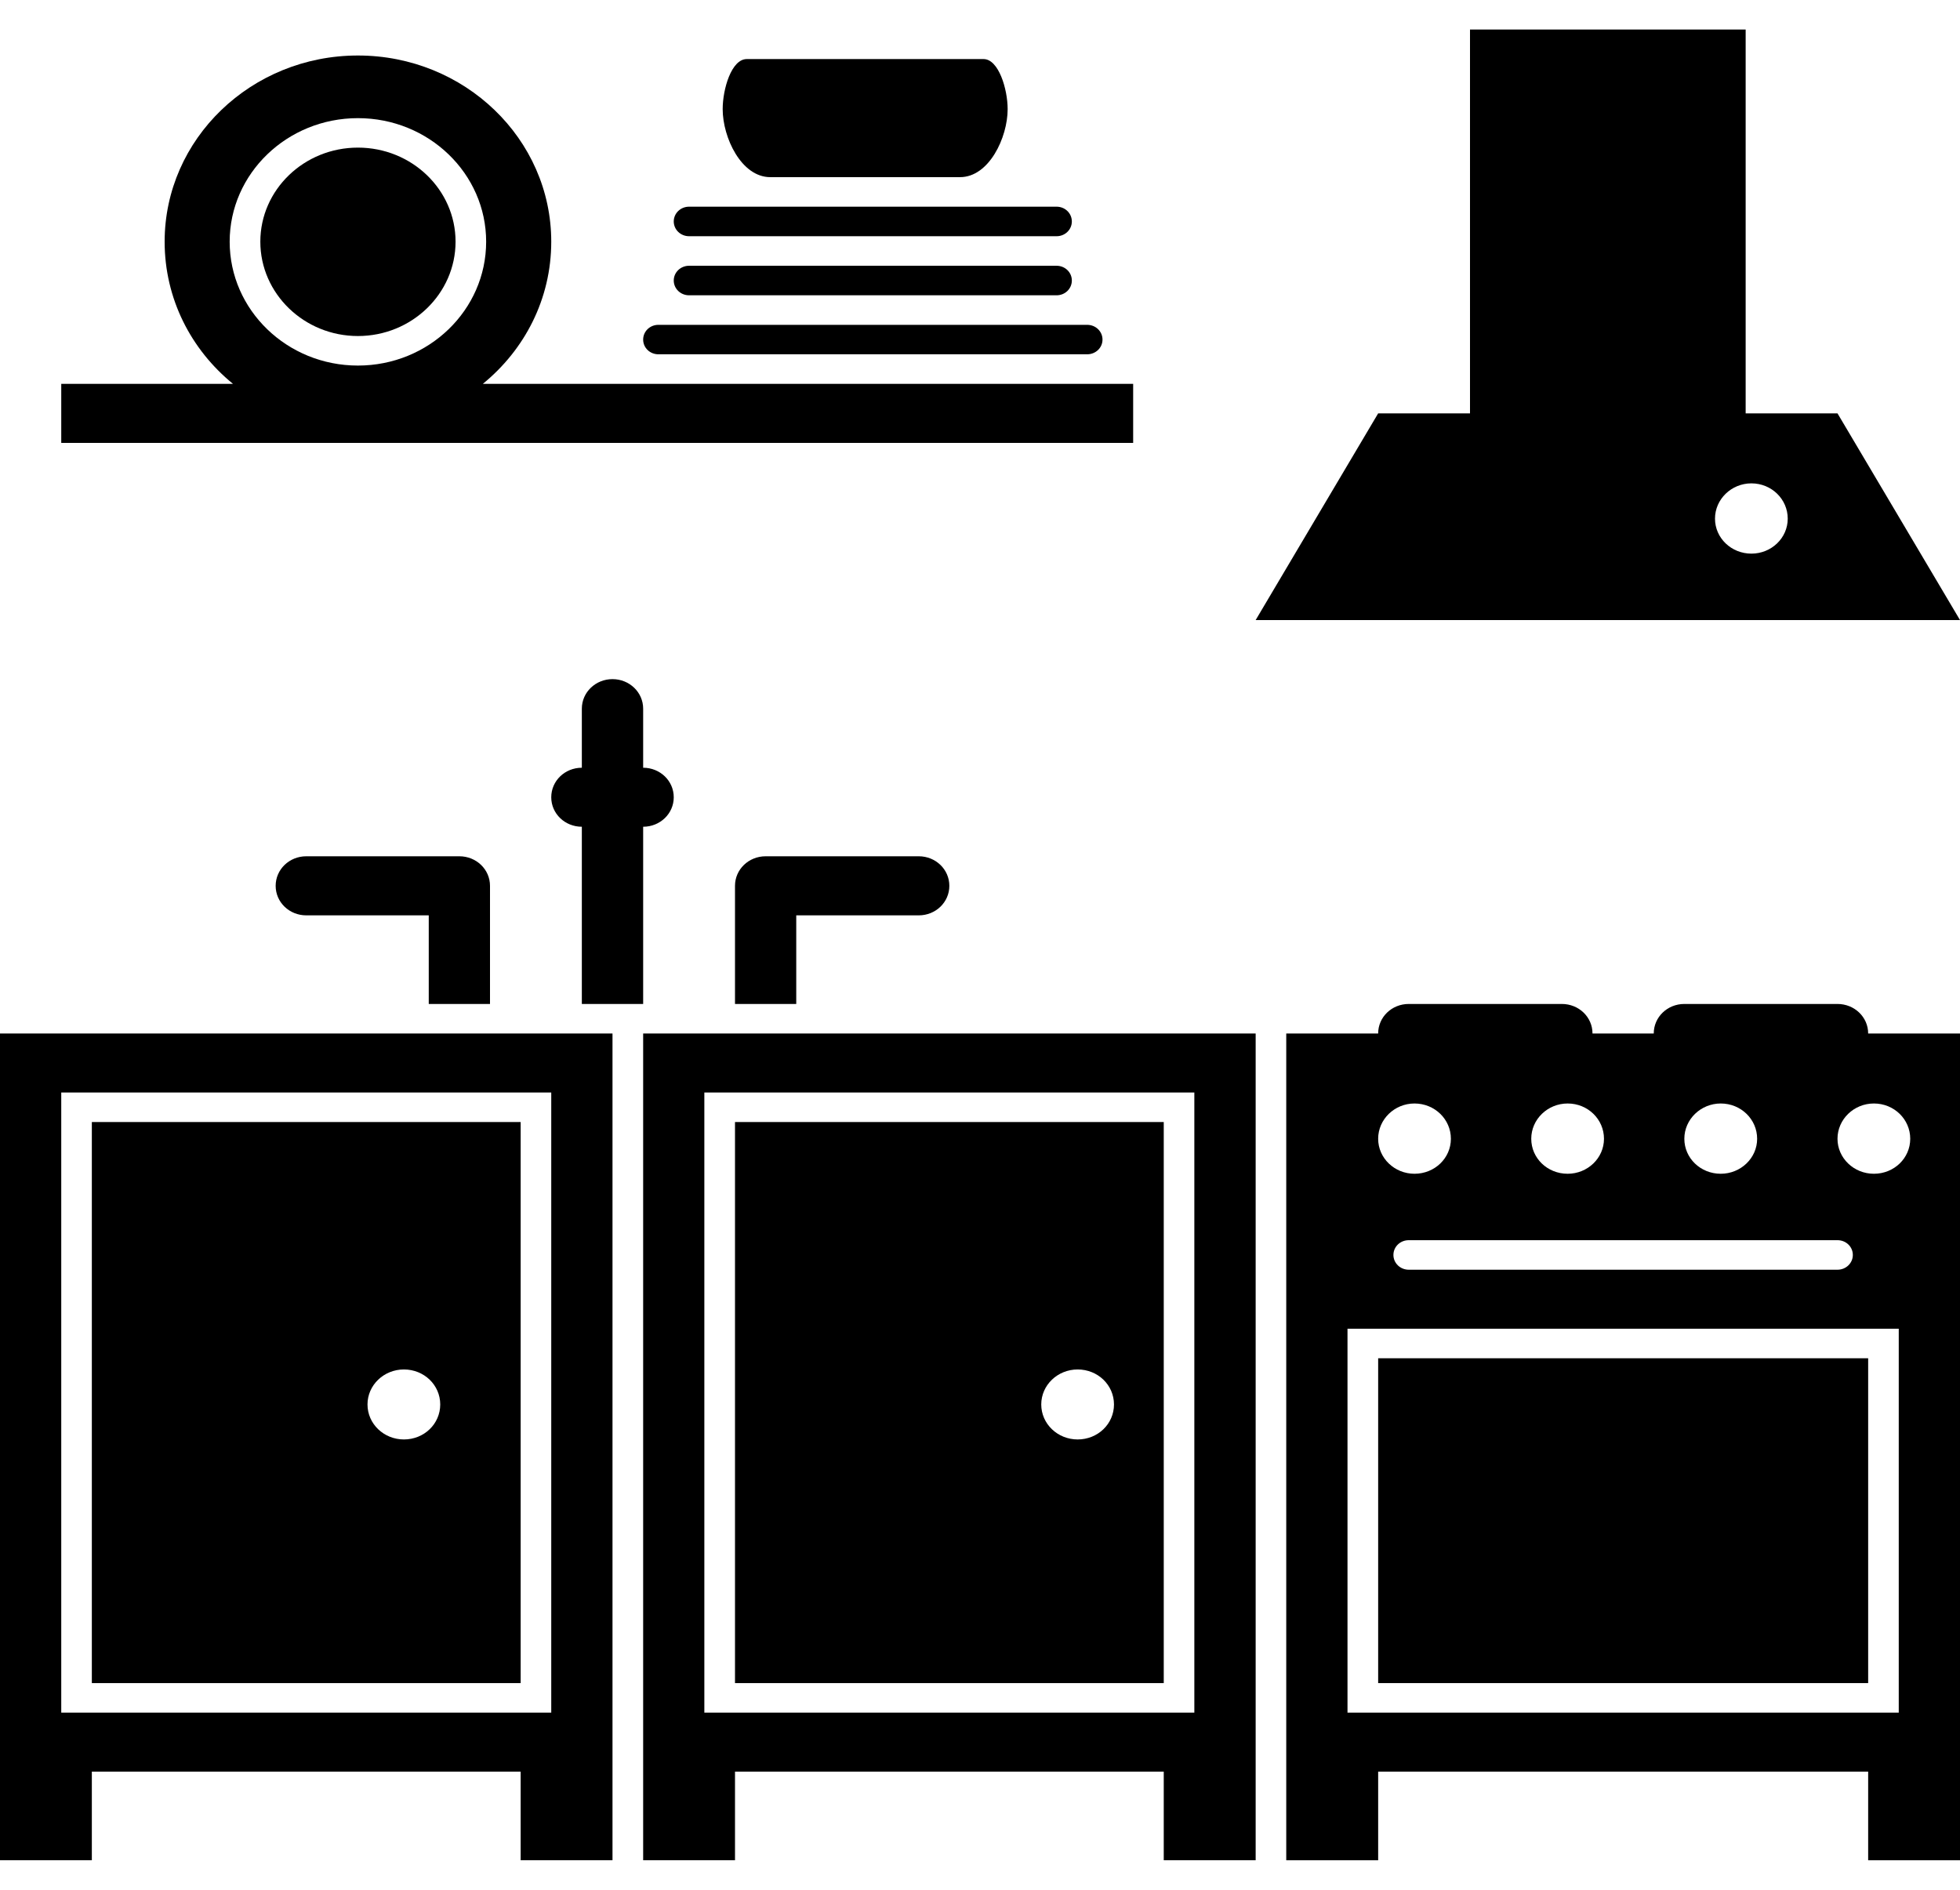 <?xml version="1.0" encoding="UTF-8"?>
<svg xmlns="http://www.w3.org/2000/svg" xmlns:xlink="http://www.w3.org/1999/xlink" width="28pt" height="27pt" viewBox="0 0 28 27" version="1.1">
<g id="surface1">
<path style=" stroke:none;fill-rule:nonzero;fill:rgb(0%,0%,0%);fill-opacity:1;" d="M 1.312 24.047 L 7.438 24.047 L 7.438 16.031 L 1.312 16.031 Z M 5.77 19.566 C 6.059 19.566 6.289 19.789 6.289 20.066 C 6.289 20.344 6.059 20.566 5.77 20.566 C 5.484 20.566 5.25 20.344 5.25 20.066 C 5.25 19.789 5.484 19.566 5.77 19.566 Z M 5.77 19.566 "/>
<path style=" stroke:none;fill-rule:nonzero;fill:rgb(0%,0%,0%);fill-opacity:1;" d="M 8.75 26.578 L 8.75 14.766 L 0 14.766 L 0 26.578 L 1.312 26.578 L 1.312 25.312 L 7.438 25.312 L 7.438 26.578 Z M 1.312 24.469 L 0.875 24.469 L 0.875 15.609 L 7.875 15.609 L 7.875 24.469 Z M 1.312 24.469 "/>
<path style=" stroke:none;fill-rule:nonzero;fill:rgb(0%,0%,0%);fill-opacity:1;" d="M 10.5 24.047 L 16.625 24.047 L 16.625 16.031 L 10.5 16.031 Z M 15.395 19.566 C 15.684 19.566 15.914 19.789 15.914 20.066 C 15.914 20.344 15.684 20.566 15.395 20.566 C 15.109 20.566 14.875 20.344 14.875 20.066 C 14.875 19.789 15.109 19.566 15.395 19.566 Z M 15.395 19.566 "/>
<path style=" stroke:none;fill-rule:nonzero;fill:rgb(0%,0%,0%);fill-opacity:1;" d="M 17.938 26.578 L 17.938 14.766 L 9.188 14.766 L 9.188 26.578 L 10.5 26.578 L 10.5 25.312 L 16.625 25.312 L 16.625 26.578 Z M 10.5 24.469 L 10.062 24.469 L 10.062 15.609 L 17.062 15.609 L 17.062 24.469 Z M 10.5 24.469 "/>
<path style=" stroke:none;fill-rule:nonzero;fill:rgb(0%,0%,0%);fill-opacity:1;" d="M 19.688 19.406 L 26.688 19.406 L 26.688 24.047 L 19.688 24.047 Z M 19.688 19.406 "/>
<path style=" stroke:none;fill-rule:nonzero;fill:rgb(0%,0%,0%);fill-opacity:1;" d="M 26.25 14.344 L 24.062 14.344 C 23.82 14.344 23.625 14.531 23.625 14.766 L 22.75 14.766 C 22.75 14.531 22.555 14.344 22.312 14.344 L 20.125 14.344 C 19.883 14.344 19.688 14.531 19.688 14.766 L 18.375 14.766 L 18.375 26.578 L 19.688 26.578 L 19.688 25.312 L 26.688 25.312 L 26.688 26.578 L 28 26.578 L 28 14.766 L 26.688 14.766 C 26.688 14.531 26.492 14.344 26.25 14.344 Z M 25.102 16.27 C 25.102 16.547 24.867 16.77 24.582 16.77 C 24.293 16.77 24.062 16.547 24.062 16.27 C 24.062 15.992 24.297 15.766 24.582 15.766 C 24.871 15.766 25.102 15.992 25.102 16.27 Z M 26.25 17.719 C 26.371 17.719 26.469 17.812 26.469 17.93 C 26.469 18.047 26.371 18.141 26.25 18.141 L 20.125 18.141 C 20.004 18.141 19.906 18.047 19.906 17.93 C 19.906 17.812 20.004 17.719 20.125 17.719 Z M 22.914 16.27 C 22.914 16.547 22.68 16.77 22.395 16.77 C 22.105 16.77 21.875 16.547 21.875 16.27 C 21.875 15.992 22.109 15.766 22.395 15.766 C 22.684 15.766 22.914 15.992 22.914 16.27 Z M 20.207 15.766 C 20.496 15.766 20.727 15.992 20.727 16.27 C 20.727 16.547 20.496 16.77 20.207 16.77 C 19.922 16.77 19.688 16.547 19.688 16.27 C 19.688 15.992 19.922 15.766 20.207 15.766 Z M 27.125 24.469 L 19.25 24.469 L 19.25 18.984 L 27.125 18.984 Z M 26.77 15.766 C 27.059 15.766 27.289 15.992 27.289 16.27 C 27.289 16.547 27.059 16.77 26.77 16.77 C 26.484 16.77 26.25 16.547 26.25 16.27 C 26.25 15.992 26.484 15.766 26.77 15.766 Z M 26.77 15.766 "/>
<path style=" stroke:none;fill-rule:nonzero;fill:rgb(0%,0%,0%);fill-opacity:1;" d="M 24.938 5.906 L 24.938 0.422 L 21 0.422 L 21 5.906 L 19.688 5.906 L 17.938 8.859 L 28 8.859 L 26.25 5.906 Z M 25.02 7.91 C 24.734 7.91 24.5 7.688 24.5 7.41 C 24.5 7.133 24.734 6.906 25.02 6.906 C 25.309 6.906 25.539 7.133 25.539 7.41 C 25.539 7.688 25.305 7.91 25.02 7.91 Z M 25.02 7.91 "/>
<path style=" stroke:none;fill-rule:nonzero;fill:rgb(0%,0%,0%);fill-opacity:1;" d="M 11.375 13.078 L 13.125 13.078 C 13.367 13.078 13.562 12.891 13.562 12.656 C 13.562 12.422 13.367 12.234 13.125 12.234 L 10.938 12.234 C 10.695 12.234 10.5 12.422 10.5 12.656 L 10.5 14.344 L 11.375 14.344 Z M 11.375 13.078 "/>
<path style=" stroke:none;fill-rule:nonzero;fill:rgb(0%,0%,0%);fill-opacity:1;" d="M 7 14.344 L 7 12.656 C 7 12.422 6.805 12.234 6.562 12.234 L 4.375 12.234 C 4.133 12.234 3.938 12.422 3.938 12.656 C 3.938 12.891 4.133 13.078 4.375 13.078 L 6.125 13.078 L 6.125 14.344 Z M 7 14.344 "/>
<path style=" stroke:none;fill-rule:nonzero;fill:rgb(0%,0%,0%);fill-opacity:1;" d="M 9.188 14.344 L 9.188 11.812 C 9.43 11.812 9.625 11.625 9.625 11.391 C 9.625 11.156 9.43 10.969 9.188 10.969 L 9.188 10.125 C 9.188 9.891 8.992 9.703 8.75 9.703 C 8.508 9.703 8.312 9.891 8.312 10.125 L 8.312 10.969 C 8.07 10.969 7.875 11.156 7.875 11.391 C 7.875 11.625 8.07 11.812 8.312 11.812 L 8.312 14.344 Z M 9.188 14.344 "/>
<path style=" stroke:none;fill-rule:nonzero;fill:rgb(0%,0%,0%);fill-opacity:1;" d="M 16.188 5.484 L 6.898 5.484 C 7.496 4.996 7.875 4.27 7.875 3.453 C 7.875 1.984 6.637 0.793 5.113 0.793 C 3.59 0.793 2.352 1.984 2.352 3.453 C 2.352 4.27 2.73 4.996 3.328 5.484 L 0.875 5.484 L 0.875 6.328 L 16.188 6.328 Z M 3.281 3.453 C 3.281 2.48 4.102 1.688 5.113 1.688 C 6.125 1.688 6.945 2.48 6.945 3.453 C 6.945 4.43 6.125 5.223 5.113 5.223 C 4.102 5.223 3.281 4.43 3.281 3.453 Z M 3.281 3.453 "/>
<path style=" stroke:none;fill-rule:nonzero;fill:rgb(0%,0%,0%);fill-opacity:1;" d="M 6.508 3.453 C 6.508 4.195 5.883 4.801 5.113 4.801 C 4.344 4.801 3.719 4.195 3.719 3.453 C 3.719 2.711 4.344 2.109 5.113 2.109 C 5.883 2.109 6.508 2.711 6.508 3.453 Z M 6.508 3.453 "/>
<path style=" stroke:none;fill-rule:nonzero;fill:rgb(0%,0%,0%);fill-opacity:1;" d="M 9.406 5.062 L 15.531 5.062 C 15.652 5.062 15.75 4.969 15.75 4.852 C 15.75 4.734 15.652 4.641 15.531 4.641 L 9.406 4.641 C 9.285 4.641 9.188 4.734 9.188 4.852 C 9.188 4.969 9.285 5.062 9.406 5.062 Z M 9.406 5.062 "/>
<path style=" stroke:none;fill-rule:nonzero;fill:rgb(0%,0%,0%);fill-opacity:1;" d="M 9.844 4.219 L 15.094 4.219 C 15.215 4.219 15.312 4.125 15.312 4.008 C 15.312 3.891 15.215 3.797 15.094 3.797 L 9.844 3.797 C 9.723 3.797 9.625 3.891 9.625 4.008 C 9.625 4.125 9.723 4.219 9.844 4.219 Z M 9.844 4.219 "/>
<path style=" stroke:none;fill-rule:nonzero;fill:rgb(0%,0%,0%);fill-opacity:1;" d="M 9.844 3.375 L 15.094 3.375 C 15.215 3.375 15.312 3.281 15.312 3.164 C 15.312 3.047 15.215 2.953 15.094 2.953 L 9.844 2.953 C 9.723 2.953 9.625 3.047 9.625 3.164 C 9.625 3.281 9.723 3.375 9.844 3.375 Z M 9.844 3.375 "/>
<path style=" stroke:none;fill-rule:nonzero;fill:rgb(0%,0%,0%);fill-opacity:1;" d="M 11.004 2.531 L 13.715 2.531 C 14.129 2.531 14.395 1.965 14.395 1.559 C 14.395 1.273 14.266 0.844 14.051 0.844 L 10.668 0.844 C 10.449 0.844 10.324 1.273 10.324 1.559 C 10.324 1.965 10.59 2.531 11.004 2.531 Z M 11.004 2.531 "/>
</g>
</svg>
